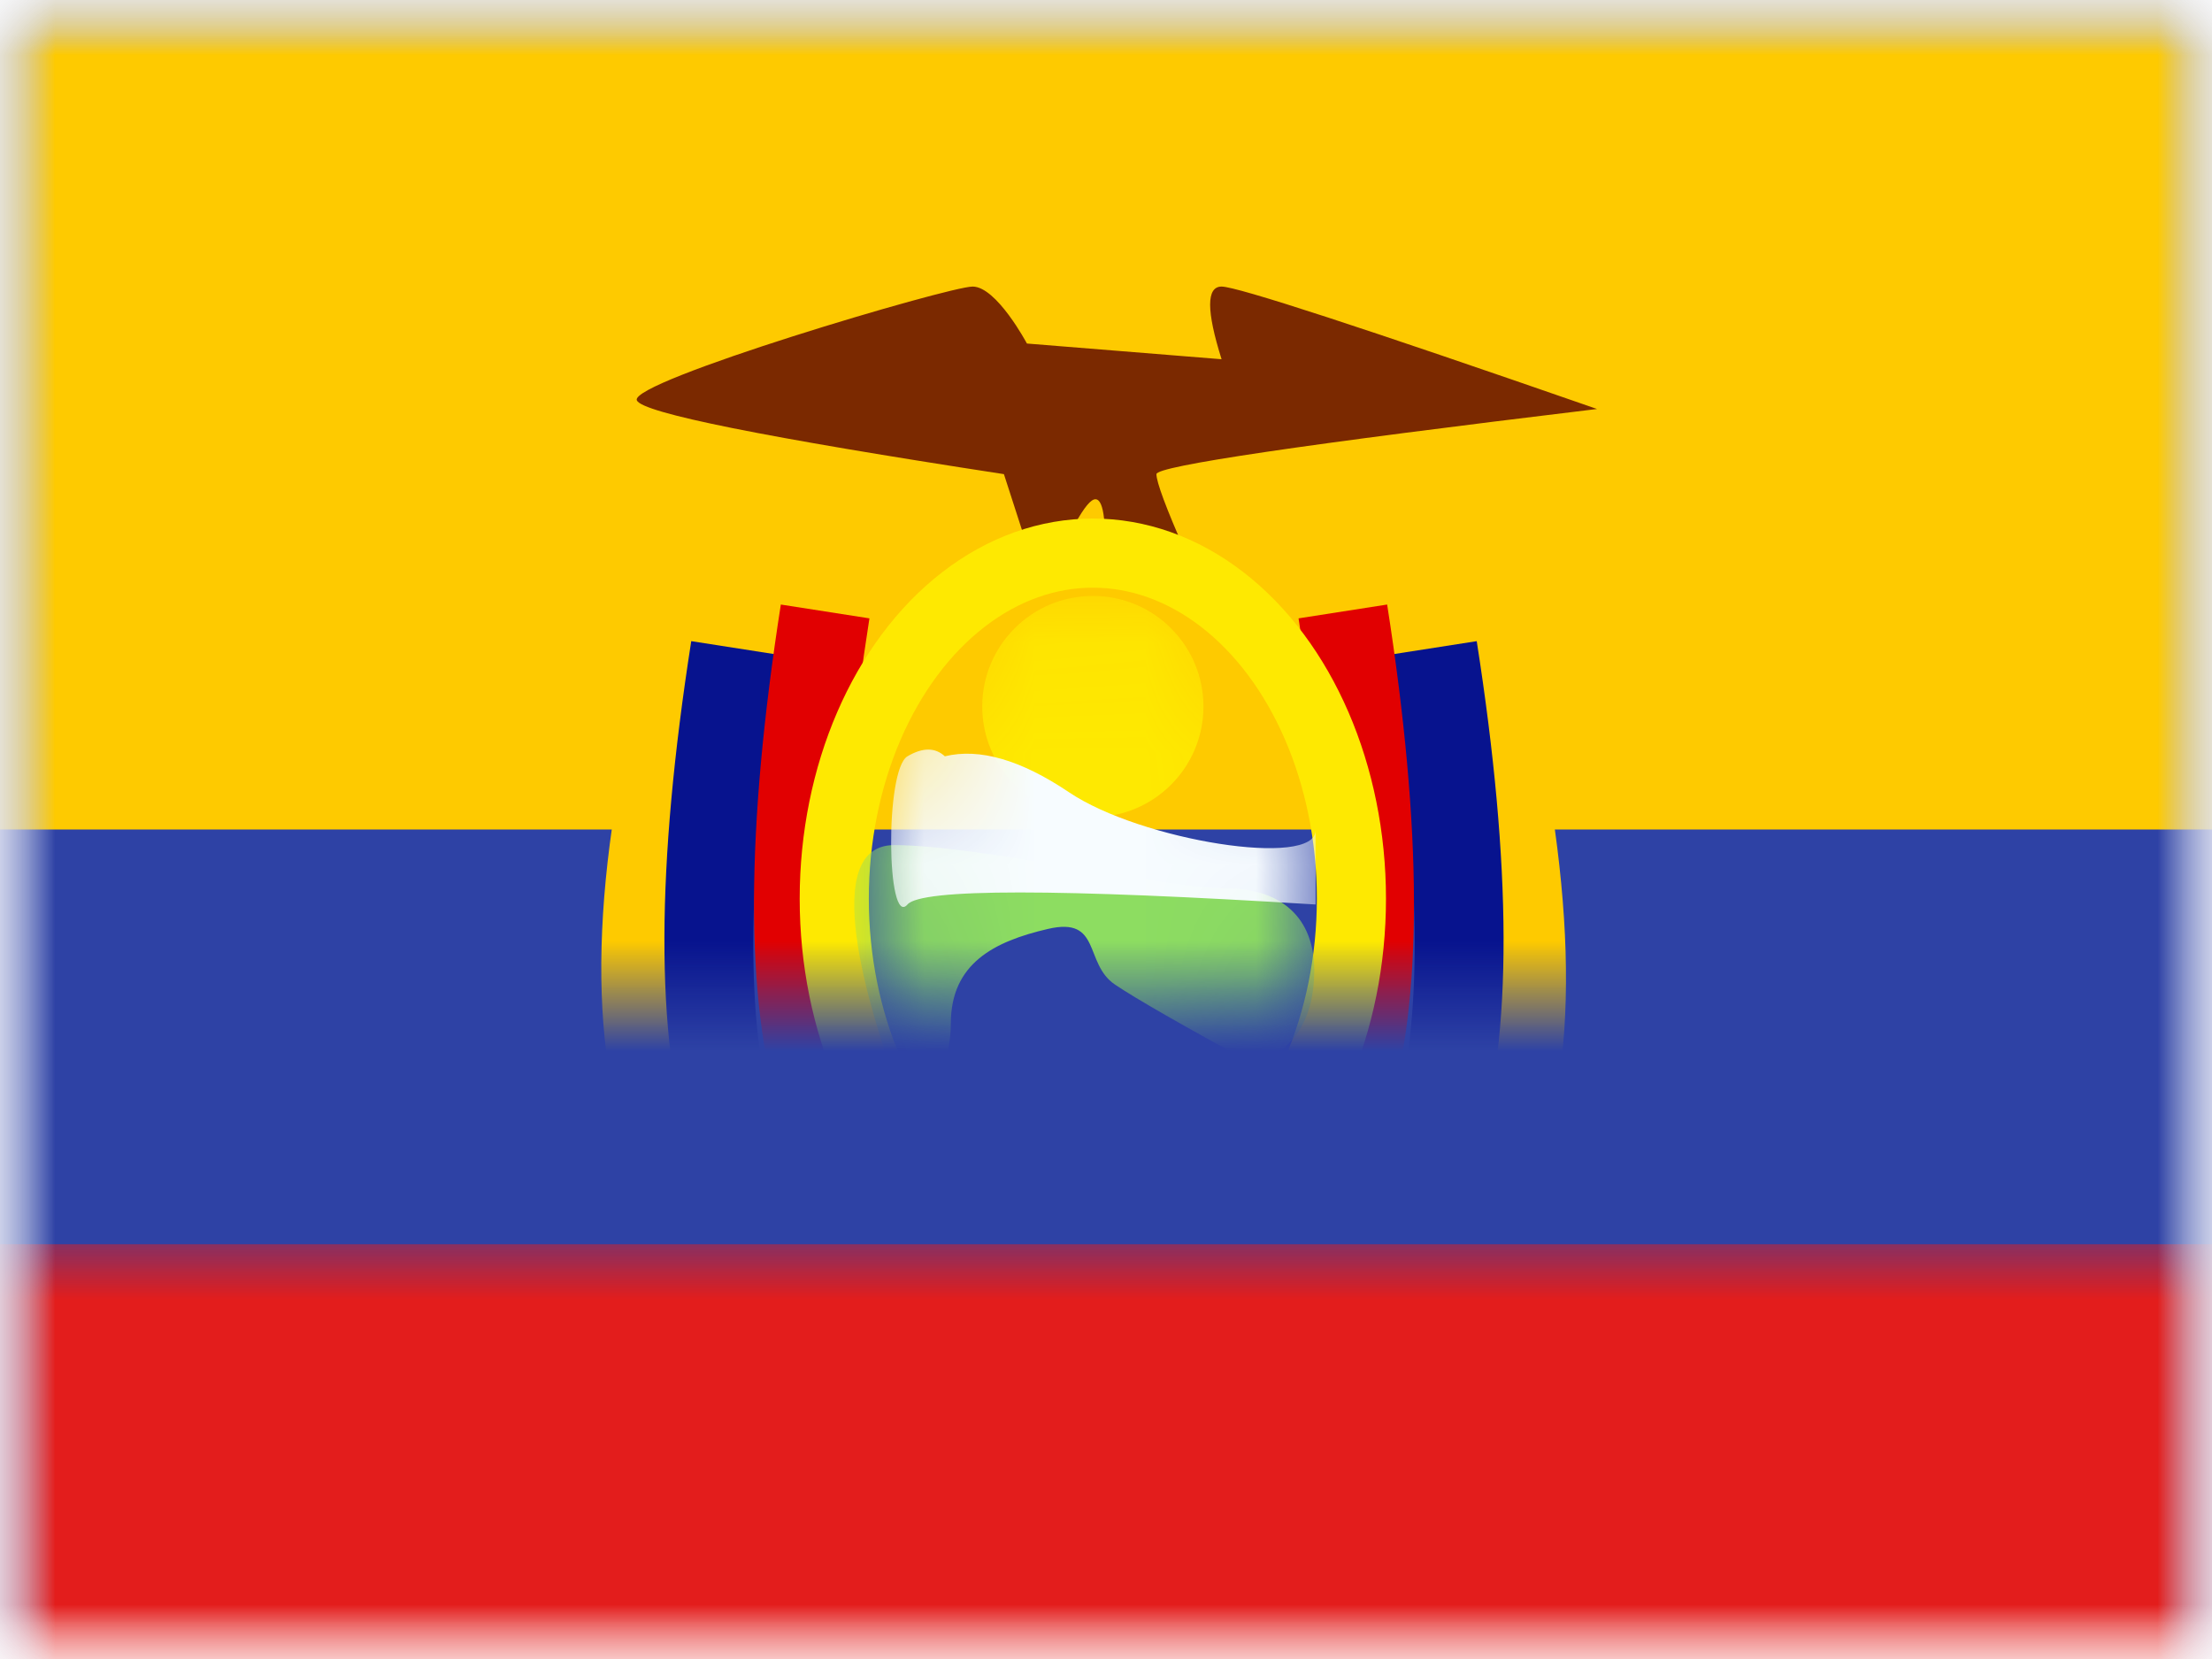 <svg xmlns="http://www.w3.org/2000/svg" xmlns:xlink="http://www.w3.org/1999/xlink" width="20" height="15" viewBox="0 0 20 15">
  <rect x="0" y="0" width="20" height="15" fill="#808080" stroke="none"/>
  <defs>
    <rect id="a" width="20" height="15"/>
    <rect id="c" width="20" height="15"/>
    <rect id="e" width="20" height="15"/>
    <ellipse id="g" cx="2.025" cy="2.813" rx="2.025" ry="2.813"/>
  </defs>
  <g fill="none" fill-rule="evenodd">
    <mask id="b" fill="white">
      <use xlink:href="#a"/>
    </mask>
    <use fill="#FFFFFF" xlink:href="#a"/>
    <g mask="url(#b)">
      <mask id="d" fill="white">
        <use xlink:href="#c"/>
      </mask>
      <g mask="url(#d)">
        <mask id="f" fill="white">
          <use xlink:href="#e"/>
        </mask>
        <use fill="#2E42A5" xlink:href="#e"/>
        <rect width="20" height="7.5" fill="#FECA00" mask="url(#f)"/>
        <rect width="20" height="3.75" y="11.25" fill="#E31D1C" mask="url(#f)"/>
        <g mask="url(#f)">
          <g transform="translate(4.5 2.5)">
            <path fill="#7B2900" d="M1.258,1.12 C1.183,0.95 4.077,0.091 4.294,0.091 C4.511,0.091 4.785,0.606 4.785,0.606 C4.785,0.606 5.372,0.653 6.545,0.748 C6.407,0.31 6.407,0.091 6.545,0.091 C6.684,0.091 7.816,0.46 9.94,1.198 C7.284,1.518 5.956,1.714 5.956,1.787 C5.956,1.859 6.043,2.093 6.217,2.488 L5.481,2.73 C5.509,2.253 5.484,2.014 5.404,2.014 C5.324,2.014 5.165,2.3 4.927,2.87 L4.577,1.787 C2.415,1.455 1.308,1.233 1.258,1.12 Z"/>
            <g transform="translate(.162 1.728)">
              <path fill="#FECA00" fill-rule="nonzero" d="M1.108,2.033 L1.896,2.222 C1.072,5.669 1.834,7.323 4.18,7.476 L4.127,8.285 C1.187,8.092 0.181,5.91 1.108,2.033 Z"/>
              <path fill="#07138E" fill-rule="nonzero" d="M1.588,1.569 L2.389,1.694 C1.824,5.302 2.276,6.933 3.544,6.889 L3.572,7.698 C1.547,7.769 0.953,5.626 1.588,1.569 Z"/>
              <path fill="#E10001" fill-rule="nonzero" d="M2.398,1.238 L3.199,1.363 C2.634,4.971 3.086,6.602 4.354,6.558 L4.382,7.367 C2.358,7.439 1.763,5.295 2.398,1.238 Z"/>
              <path fill="#07138E" fill-rule="nonzero" d="M3.902,7.818 L4.708,7.74 C4.775,8.422 4.724,9.011 4.551,9.505 L3.787,9.238 C3.917,8.865 3.958,8.391 3.902,7.818 Z"/>
            </g>
            <g transform="matrix(-1 0 0 1 10.44 1.728)">
              <path stroke="#FECA00" stroke-width=".81" d="M1.502,2.127 C0.642,5.999 1.537,7.902 4.19,7.835"/>
              <path fill="#07138E" fill-rule="nonzero" d="M1.588,1.569 L2.389,1.694 C1.824,5.302 2.276,6.933 3.544,6.889 L3.572,7.698 C1.547,7.769 0.953,5.626 1.588,1.569 Z"/>
              <path fill="#E10001" fill-rule="nonzero" d="M2.398,1.238 L3.199,1.363 C2.634,4.971 3.086,6.602 4.354,6.558 L4.382,7.367 C2.358,7.439 1.763,5.295 2.398,1.238 Z"/>
              <path fill="#07138E" fill-rule="nonzero" d="M4.059,7.822 L4.865,7.735 C4.933,8.359 4.881,8.899 4.703,9.353 L3.949,9.059 C4.075,8.736 4.114,8.325 4.059,7.822 Z"/>
            </g>
            <rect width="2.431" height="1.158" x="4.167" y="8.438" fill="#908F89"/>
            <g transform="translate(3.356 2.813)">
              <mask id="h" fill="white">
                <use xlink:href="#g"/>
              </mask>
              <ellipse cx="2.025" cy="2.813" stroke="#FEE901" stroke-width=".625" rx="2.338" ry="3.125"/>
              <path fill="#8DDD61" d="M3.492,4.316 C2.836,3.958 2.413,3.716 2.225,3.589 C1.942,3.398 2.106,2.972 1.619,3.086 C1.132,3.199 0.741,3.398 0.741,3.942 C0.741,4.485 0.359,4.808 0.229,4.437 C0.098,4.065 -0.514,2.328 0.229,2.328 C0.971,2.328 2.707,2.718 3.218,2.718 C3.729,2.718 4.027,2.983 4.027,3.462 C4.027,3.892 3.849,4.177 3.492,4.316 Z" mask="url(#h)"/>
              <ellipse cx="2.025" cy="1.075" fill="#FEE901" mask="url(#h)" rx="1" ry="1"/>
              <path fill="#F7FCFF" d="M0.687,1.525 C1.001,1.449 1.375,1.558 1.809,1.85 C2.46,2.289 4.039,2.539 4.039,2.194 C4.039,1.965 4.039,2.188 4.039,2.865 C1.704,2.72 0.474,2.72 0.349,2.865 C0.161,3.083 0.143,1.647 0.349,1.525 C0.486,1.444 0.599,1.444 0.687,1.525 Z" mask="url(#h)"/>
            </g>
          </g>
        </g>
      </g>
    </g>
  </g>
</svg>
